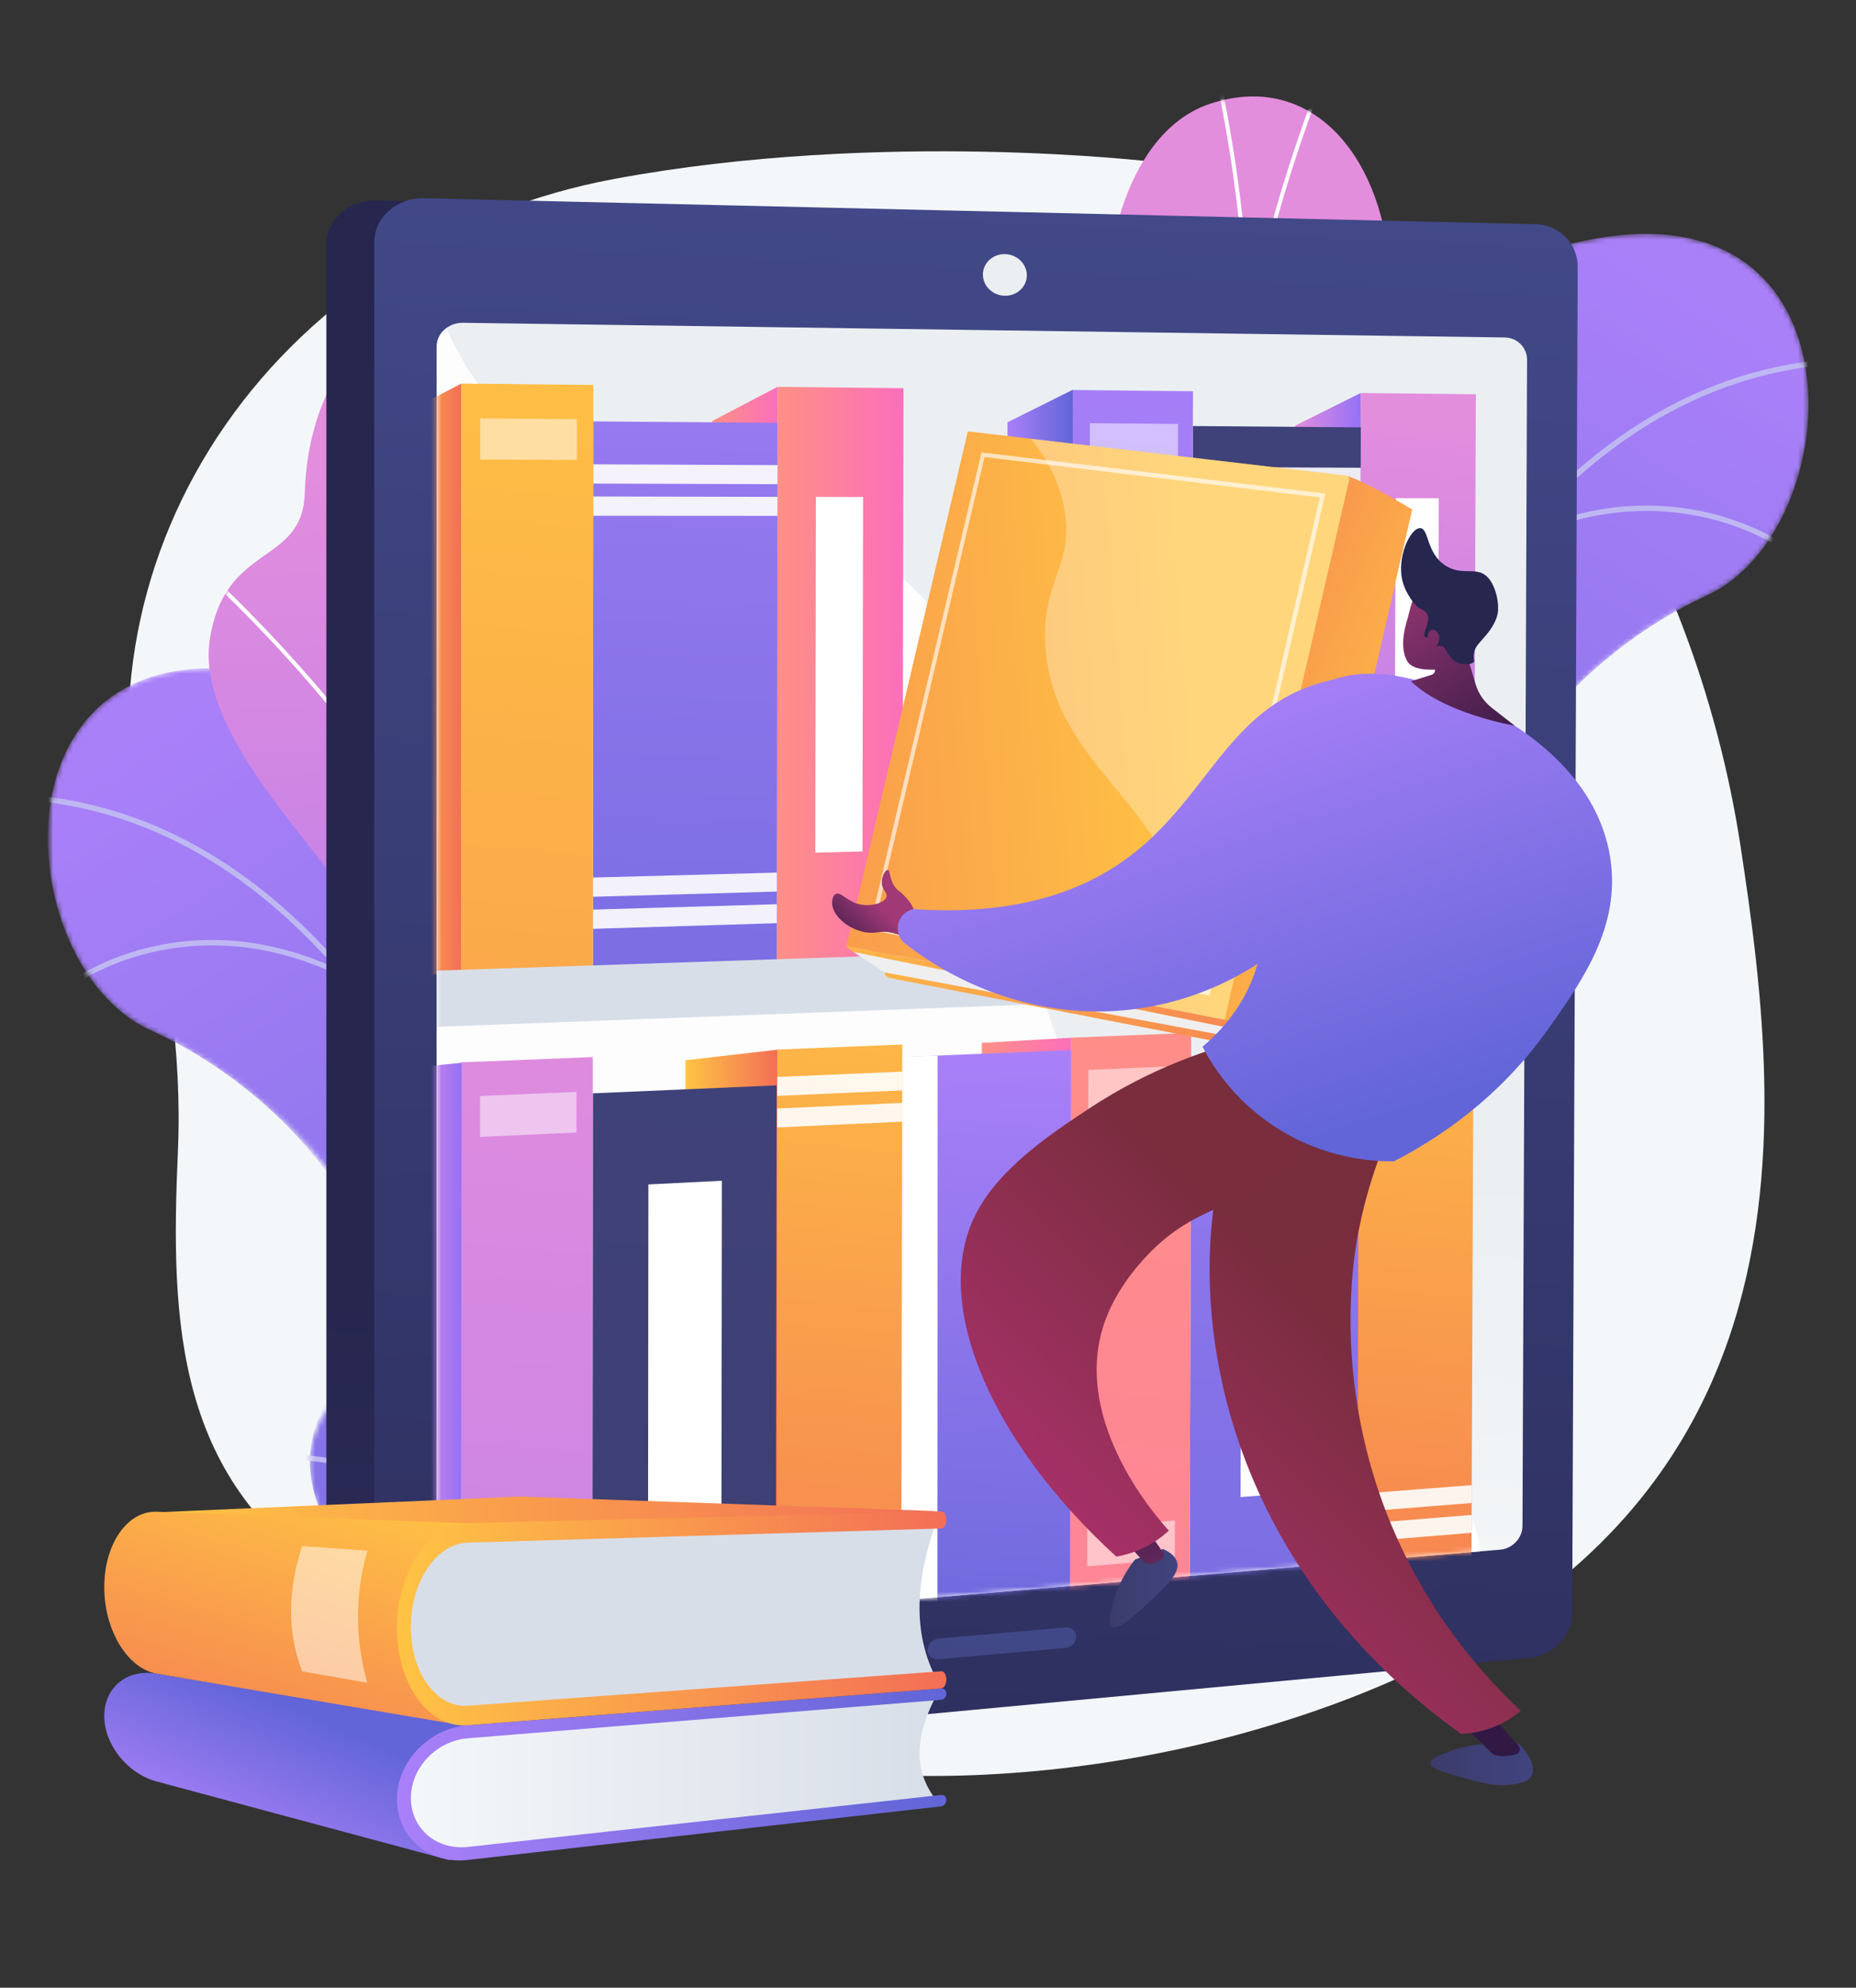 <svg width="368" height="394" viewBox="0 0 368 394" fill="none" xmlns="http://www.w3.org/2000/svg">
<rect x="0" y="0" width="368" height="394" fill="#333333" stroke="none"/>
<path d="M345.078 167.542C336.285 110.089 300.233 39.503 229.008 32.117C229.008 32.117 174.932 25.551 121.623 35.502C89.985 41.408 62.242 58.99 44.688 84.258C27.134 109.527 21.271 140.339 28.386 169.714C33.008 188.793 36.132 208.541 35.275 228.145C33.783 262.267 34.641 294.117 67.814 314.465C97.433 332.633 134.709 348.659 170.272 351.465C194.44 353.373 221.543 350.286 244.837 344.004C363.544 311.995 353.872 224.994 345.078 167.541V167.542Z" fill="#F4F7FA"/>
<mask id="mask0_1680_5960" style="mask-type:luminance" maskUnits="userSpaceOnUse" x="9" y="47" width="187" height="282">
<path d="M195.015 47.249H9.481V328.931H195.015V47.249Z" fill="white"/>
</mask>
<g mask="url(#mask0_1680_5960)">
<mask id="mask1_1680_5960" style="mask-type:luminance" maskUnits="userSpaceOnUse" x="9" y="132" width="150" height="258">
<path d="M111.832 382.156C123.225 340.57 93.786 327.517 81.937 319.688C64.069 307.881 51.656 287.632 71.477 272.617C91.297 257.602 60.483 218.012 29.846 204.199C-0.133 190.681 -3.194 114.68 63.285 136.312C102.987 149.23 107.419 200.65 114.339 226.398C121.26 252.145 150.866 247.141 147.251 281.56C144.164 310.961 139.571 346.864 155.678 362.597C171.785 378.33 106.247 402.538 111.832 382.156Z" fill="white"/>
</mask>
<g mask="url(#mask1_1680_5960)">
<path d="M29.846 204.199C60.483 218.012 85.989 252.63 68.783 272.22C53.575 289.532 64.069 307.882 81.937 319.689C90.83 325.565 109.633 334.386 113.643 356.003C114.953 355.546 107.613 392.966 109.048 393.072C115.448 393.544 126.583 386.086 128.361 394.002L161.785 372.394C159.309 364.113 154.541 356.942 148.035 350.587C131.928 334.854 144.164 310.963 147.251 281.563C150.865 247.144 121.26 252.148 114.339 226.401C107.419 200.653 102.986 149.232 63.285 136.314C-3.196 114.68 -0.135 190.681 29.846 204.199Z" fill="url(#paint0_linear_1680_5960)"/>
<g style="mix-blend-mode:soft-light">
<path d="M66.624 191.936C36.336 178.059 14.345 194.24 14.12 194.409L14.57 195.351C14.796 195.18 37.393 178.574 68.269 193.833C91.076 220.631 106.359 258.5 116.332 292.631C120.231 305.974 123.511 319.341 126.264 332.187C106.021 287.981 54.951 287.975 54.468 288.094L54.654 289.156C55.169 289.096 108.322 288.834 127.146 336.372C129.631 348.349 131.659 359.81 133.303 370.294L134.135 370.355C132.477 359.762 130.427 348.167 127.911 336.047H127.912C127.912 336.047 127.91 336.042 127.91 336.039C126.5 329.25 124.944 322.296 123.226 315.258C121.88 282.527 143.25 254.451 143.465 254.171L142.866 253.379C142.656 253.651 122.55 280.061 122.348 311.721C120.737 305.295 118.991 298.814 117.1 292.338C107.675 260.083 96.227 233.219 82.988 212.229L83.073 212.223C79.353 176.31 59.423 128.988 59.222 128.514L58.513 128.978C58.71 129.444 78.026 175.312 82.1 210.828C79.668 207.043 77.178 203.451 74.628 200.063C53.567 172.065 28.457 157.673 0 157.286L0.055 158.361C27.224 158.731 49.094 172.063 66.624 191.937V191.936ZM154.618 355.96C152.668 358.94 149.006 364.541 145.549 371.195L146.537 371.268C149.883 364.915 153.376 359.571 155.258 356.695C156.15 355.33 156.517 354.765 156.619 354.511L155.887 353.954C155.812 354.133 155.259 354.979 154.617 355.959L154.618 355.96Z" fill="#BEB8F2"/>
</g>
</g>
<path d="M78.951 249.723C80.579 247.385 78.609 255.952 81.414 255.17C87.178 253.564 85.768 259.638 100.667 251.594L145.129 239.203C138.131 226.735 123.969 216.013 118.447 209.891C106.795 196.973 102.995 190.906 109.791 155.601C124.398 108.312 116.394 69.69 95.794 63.088C74.923 56.398 61.065 75.047 60.427 97.698C60.02 112.19 44.573 107.485 41.606 126.731C39.002 143.624 59.033 163.794 67.577 175.881C89.892 207.451 78.68 228.627 78.951 249.724V249.723Z" fill="url(#paint1_linear_1680_5960)"/>
<mask id="mask2_1680_5960" style="mask-type:luminance" maskUnits="userSpaceOnUse" x="41" y="61" width="109" height="223">
<path d="M89.778 278.368C62.341 245.23 99.7 221.323 67.576 175.878C59.031 163.791 39.001 143.621 41.605 126.728C44.572 107.484 60.019 112.188 60.426 97.695C61.064 75.044 74.922 56.395 95.793 63.085C116.392 69.688 124.397 108.311 109.79 155.598C102.995 190.904 106.794 196.97 118.446 209.89C126.608 218.939 153.67 238.032 148.524 257.973C143.378 277.914 99.89 290.582 89.777 278.368H89.778Z" fill="white"/>
</mask>
<g mask="url(#mask2_1680_5960)">
<g style="mix-blend-mode:soft-light">
<path d="M94.192 191.616C97.084 207.733 100.929 224.014 105.712 240.296C106.603 243.33 107.539 246.369 108.496 249.412L109.25 249.201C108.29 246.155 107.355 243.113 106.462 240.076C98.49 212.93 93.103 185.79 90.452 159.412C89.857 153.49 89.404 147.598 89.081 141.747C91.582 123.786 120.357 102.106 120.649 101.889L120.179 101.206C119.045 102.053 93.773 121.097 88.921 138.651C88.262 124.619 88.39 110.839 89.315 97.491C90.283 83.521 92.103 70.164 94.725 57.791C95.178 55.651 95.759 53.48 96.321 51.381C97.078 48.552 97.861 45.627 98.353 42.701L97.579 42.529C97.093 45.416 96.314 48.321 95.563 51.132C94.998 53.241 94.414 55.422 93.956 57.585C91.326 69.997 89.501 83.393 88.53 97.403C88.36 99.875 88.218 102.364 88.101 104.865C88.096 104.955 87.97 104.965 87.954 104.876C84.619 86.581 78.053 68.83 75.784 62.694C75.356 61.536 75.017 60.623 74.985 60.464L74.214 60.602C74.254 60.81 74.461 61.374 75.052 62.972C77.495 69.577 84.929 89.674 87.91 109.353H87.922C87.566 119.926 87.691 130.729 88.291 141.677C88.291 141.684 88.289 141.693 88.287 141.701H88.292C88.616 147.589 89.072 153.515 89.669 159.473C90.484 167.572 91.558 175.743 92.882 183.964C81.64 150.602 43.109 115.172 42.691 114.792L42.188 115.412C42.636 115.819 86.973 156.586 94.171 191.622L94.191 191.619L94.192 191.616ZM137.424 224.777C137.323 224.955 132.835 232.955 128.558 243.82L129.514 243.554C133.696 233.064 138.004 225.395 138.103 225.22L137.424 224.776V224.777Z" fill="#FCFDFE"/>
</g>
</g>
</g>
<mask id="mask3_1680_5960" style="mask-type:luminance" maskUnits="userSpaceOnUse" x="211" y="46" width="148" height="259">
<path d="M257.56 296.472C245.909 254.957 275.268 241.723 287.069 233.822C304.863 221.906 317.152 201.579 297.238 186.687C277.325 171.795 307.894 132.016 338.445 118.013C368.341 104.312 370.933 28.293 304.588 50.334C264.967 63.496 260.852 114.943 254.09 140.732C247.33 166.522 217.694 161.7 221.52 196.096C224.789 225.476 229.604 261.351 213.594 277.183C197.584 293.014 263.27 316.819 257.56 296.472Z" fill="white"/>
</mask>
<g mask="url(#mask3_1680_5960)">
<path d="M338.444 118.013C307.895 132.015 282.602 166.789 299.929 186.272C315.243 203.491 304.862 221.905 287.068 233.821C278.211 239.752 259.464 248.687 255.587 270.329C254.275 269.88 261.845 307.254 260.41 307.368C254.014 307.879 242.833 300.489 241.104 308.417L207.547 287.015C209.972 278.719 214.696 271.519 221.162 265.124C237.172 249.293 224.788 225.476 221.519 196.096C217.693 161.7 247.328 166.522 254.09 140.732C260.85 114.943 264.965 63.496 304.587 50.334C370.932 28.293 368.34 104.312 338.444 118.013Z" fill="url(#paint2_linear_1680_5960)"/>
<g style="mix-blend-mode:soft-light">
<path d="M367.951 71.992L368 70.918C339.546 71.48 314.526 86.026 293.636 114.152C291.108 117.557 288.64 121.164 286.23 124.962C290.084 89.423 309.118 43.436 309.311 42.969L308.599 42.508C308.401 42.983 288.765 90.427 285.266 126.362L285.35 126.368C272.241 147.44 260.961 174.373 251.734 206.687C249.882 213.174 248.178 219.665 246.606 226.101C246.208 194.443 225.941 168.158 225.729 167.887L225.136 168.683C225.353 168.961 246.896 196.904 245.752 229.644C244.078 236.691 242.565 243.655 241.197 250.453C241.197 250.455 241.195 250.457 241.195 250.46H241.196C238.754 262.597 236.777 274.204 235.183 284.807L236.016 284.741C237.595 274.248 239.552 262.774 241.962 250.782C260.493 203.128 313.646 203.063 314.162 203.118L314.342 202.056C313.858 201.941 262.79 202.261 242.82 246.59C245.493 233.729 248.69 220.341 252.508 206.975C262.27 172.783 277.319 134.82 299.96 107.882C330.739 92.434 353.44 108.9 353.666 109.07L354.11 108.126C353.885 107.958 331.794 91.913 301.592 105.976C318.999 85.995 340.786 72.528 367.952 71.991L367.951 71.992ZM213.329 268.543L212.601 269.105C212.704 269.359 213.074 269.921 213.975 271.281C215.874 274.145 219.402 279.468 222.787 285.8L223.773 285.721C220.274 279.087 216.578 273.51 214.61 270.541C213.963 269.565 213.404 268.722 213.328 268.543H213.329Z" fill="#BEB8F2"/>
</g>
</g>
<path d="M257.99 207.075C256.347 204.748 258.37 213.301 255.561 212.537C249.788 210.967 251.235 217.031 236.287 209.08L191.749 196.964C198.67 184.453 212.765 173.643 218.249 167.488C229.821 154.497 233.583 148.408 226.57 113.145C211.67 65.947 219.436 27.277 239.994 20.547C260.823 13.729 274.796 32.292 275.573 54.939C276.071 69.428 291.488 64.629 294.574 83.856C297.283 100.732 277.376 121.025 268.908 133.164C246.787 164.871 258.13 185.977 257.99 207.076V207.075Z" fill="url(#paint3_linear_1680_5960)"/>
<mask id="mask4_1680_5960" style="mask-type:luminance" maskUnits="userSpaceOnUse" x="187" y="19" width="108" height="222">
<path d="M247.338 235.787C274.57 202.48 237.065 178.805 268.907 133.162C277.376 121.023 297.283 100.729 294.574 83.853C291.488 64.627 276.07 69.427 275.573 54.937C274.796 32.289 260.822 13.727 239.993 20.545C219.436 27.274 211.67 65.946 226.568 113.142C233.581 148.405 229.819 154.495 218.248 167.486C210.142 176.585 183.198 195.844 188.468 215.753C193.737 235.661 237.303 248.061 247.34 235.785L247.338 235.787Z" fill="white"/>
</mask>
<g mask="url(#mask4_1680_5960)">
<g style="mix-blend-mode:soft-light">
<path d="M242.41 149.067C249.392 113.988 293.476 72.949 293.921 72.539L293.415 71.922C293 72.305 254.689 107.972 243.652 141.402C244.926 133.173 245.949 124.996 246.713 116.892C247.275 110.931 247.695 105.001 247.981 99.112H247.986C247.986 99.104 247.983 99.095 247.982 99.088C248.515 88.136 248.573 77.333 248.152 66.761H248.164C251.023 47.067 258.332 26.924 260.734 20.305C261.315 18.702 261.518 18.138 261.556 17.93L260.784 17.797C260.753 17.955 260.42 18.872 259.999 20.031C257.766 26.182 251.31 43.973 248.089 62.288C248.074 62.377 247.947 62.368 247.942 62.278C247.81 59.779 247.654 57.291 247.466 54.819C246.409 40.816 244.501 27.431 241.794 15.034C241.323 12.874 240.725 10.697 240.147 8.591C239.378 5.785 238.581 2.884 238.077 0.001L237.304 0.178C237.814 3.1 238.616 6.021 239.391 8.846C239.966 10.941 240.56 13.108 241.027 15.247C243.726 27.604 245.627 40.948 246.682 54.913C247.689 68.255 247.902 82.033 247.33 96.07C242.371 78.546 216.981 59.657 215.841 58.817L215.377 59.503C215.669 59.718 244.578 81.221 247.19 99.166C246.903 105.019 246.486 110.914 245.928 116.839C243.441 143.233 238.222 170.404 230.417 197.599C229.544 200.642 228.626 203.69 227.686 206.742L228.441 206.947C229.38 203.899 230.297 200.854 231.169 197.815C235.85 181.504 239.595 165.201 242.388 149.066L242.407 149.069L242.41 149.067ZM198.688 182.938C198.787 183.11 203.142 190.753 207.389 201.217L208.348 201.477C204.004 190.637 199.466 182.666 199.363 182.488L198.688 182.936V182.938Z" fill="#FCFDFE"/>
</g>
</g>
<path d="M303.327 53.268C303.345 48.738 299.654 44.979 295.066 44.872L74.647 39.727C69.168 39.599 64.71 43.529 64.71 48.506V341.538C64.71 346.463 69.144 350.041 74.594 349.532L293.944 329.025C298.512 328.598 302.217 324.616 302.236 320.129L303.327 53.268Z" fill="url(#paint4_linear_1680_5960)"/>
<path d="M312.819 52.837C312.837 48.307 309.146 44.547 304.559 44.441L84.139 39.296C78.661 39.168 74.202 43.098 74.202 48.075V341.107C74.202 346.032 78.637 349.61 84.086 349.101L303.436 328.594C308.004 328.167 311.709 324.184 311.728 319.698L312.819 52.837Z" fill="url(#paint5_linear_1680_5960)"/>
<path d="M302.777 71.302L301.872 302.481C301.862 304.866 299.891 306.962 297.46 307.167L91.731 324.545C88.866 324.787 86.545 322.883 86.545 320.289L86.598 68.648C86.598 67.218 87.295 65.944 88.401 65.094C89.316 64.383 90.504 63.966 91.809 63.984L298.383 66.891C300.823 66.926 302.786 68.899 302.777 71.303V71.302Z" fill="url(#paint6_linear_1680_5960)"/>
<g style="mix-blend-mode:soft-light" opacity="0.9">
<path d="M293.72 307.483L91.887 324.532C89.024 324.774 86.545 322.883 86.546 320.287L86.599 68.646C86.599 67.216 87.375 65.944 88.48 65.094C89.143 66.587 89.897 68.059 90.668 69.5C113.378 111.938 158.737 83.606 188.617 125.42C211.984 158.118 193.835 189.438 220.202 225.704C241.029 254.343 259.689 244.242 278.644 271.804C285.94 282.412 290.678 294.825 293.72 307.483Z" fill="white"/>
</g>
<path d="M213.383 324.425C213.381 325.546 212.42 326.541 211.235 326.647L186.107 328.891C184.899 328.999 183.919 328.167 183.922 327.031C183.924 325.897 184.907 324.89 186.116 324.784L211.245 322.581C212.428 322.477 213.386 323.302 213.383 324.423V324.425Z" fill="url(#paint7_linear_1680_5960)"/>
<path style="mix-blend-mode:soft-light" d="M203.592 54.578C203.587 56.852 201.64 58.662 199.239 58.622C196.834 58.582 194.884 56.7 194.889 54.418C194.893 52.136 196.852 50.325 199.257 50.373C201.659 50.421 203.598 52.304 203.593 54.578H203.592Z" fill="url(#paint8_linear_1680_5960)"/>
<mask id="mask5_1680_5960" style="mask-type:luminance" maskUnits="userSpaceOnUse" x="86" y="63" width="217" height="262">
<path d="M302.777 71.302L301.872 302.481C301.862 304.866 299.891 306.962 297.46 307.167L91.731 324.545C88.866 324.787 86.545 322.883 86.545 320.289L86.598 68.648C86.598 67.218 87.295 65.944 88.401 65.094C89.316 64.383 90.504 63.966 91.809 63.984L298.383 66.891C300.823 66.926 302.786 68.899 302.777 71.303V71.302Z" fill="white"/>
</mask>
<g mask="url(#mask5_1680_5960)">
<g style="mix-blend-mode:soft-light" opacity="0.5">
<path d="M212.342 220.778L178.871 222.332L178.878 218.613L212.351 217.109L212.342 220.778Z" fill="white"/>
<path d="M212.128 310.347L178.706 313.084L178.713 309.377L212.136 306.688L212.128 310.347Z" fill="white"/>
</g>
<path d="M178.93 190.087L154.012 190.928L154.17 76.689L179.136 76.951L178.93 190.087Z" fill="url(#paint9_linear_1680_5960)"/>
<g style="mix-blend-mode:soft-light">
<path d="M171.01 168.773L161.66 169.01L161.767 98.499L171.128 98.519L171.01 168.773Z" fill="white"/>
</g>
<path d="M154.161 76.689L141.22 83.448V191.361L154.012 190.928L154.161 76.689Z" fill="url(#paint10_linear_1680_5960)"/>
<path d="M154.012 190.928L117.558 192.16L117.641 83.534L154.161 83.816L154.012 190.928Z" fill="url(#paint11_linear_1680_5960)"/>
<g style="mix-blend-mode:soft-light" opacity="0.9">
<path d="M154.144 95.97L117.631 95.859L117.634 92.034L154.149 92.199L154.144 95.97Z" fill="white"/>
<path d="M154.134 102.254L117.626 102.232L117.63 98.408L154.14 98.484L154.134 102.254Z" fill="white"/>
</g>
<g style="mix-blend-mode:soft-light" opacity="0.9">
<path d="M154.031 176.725L117.568 177.756L117.571 173.942L154.036 172.965L154.031 176.725Z" fill="white"/>
<path d="M154.022 182.992L117.563 184.111L117.566 180.298L154.027 179.232L154.022 182.992Z" fill="white"/>
</g>
<path d="M117.558 192.16L91.421 193.043L91.458 76.031L117.647 76.306L117.558 192.16Z" fill="url(#paint12_linear_1680_5960)"/>
<g style="mix-blend-mode:soft-light" opacity="0.5">
<path d="M114.391 91.168L95.226 91.076L95.229 82.931L114.397 83.082L114.391 91.168Z" fill="white"/>
</g>
<path d="M91.458 76.031L78.518 82.79V193.258L91.421 193.043L91.458 76.031Z" fill="url(#paint13_linear_1680_5960)"/>
<path d="M292.222 186.26L269.472 187.029L269.84 77.903L292.628 78.142L292.222 186.26Z" fill="url(#paint14_linear_1680_5960)"/>
<g style="mix-blend-mode:soft-light">
<path d="M285.03 165.883L276.494 166.099L276.73 98.735L285.274 98.753L285.03 165.883Z" fill="white"/>
</g>
<path d="M269.79 77.903L256.849 84.343V187.73L269.753 187.029L269.79 77.903Z" fill="url(#paint15_linear_1680_5960)"/>
<path d="M269.471 187.029L236.228 188.151L236.519 84.452L269.817 84.71L269.471 187.029Z" fill="url(#paint16_linear_1680_5960)"/>
<g style="mix-blend-mode:soft-light" opacity="0.9">
<path d="M269.778 96.319L236.486 96.218L236.496 92.567L269.79 92.717L269.778 96.319Z" fill="white"/>
<path d="M269.757 102.322L236.468 102.302L236.479 98.651L269.769 98.72L269.757 102.322Z" fill="white"/>
</g>
<g style="mix-blend-mode:soft-light" opacity="0.9">
<path d="M269.517 173.46L236.266 174.4L236.276 170.759L269.529 169.868L269.517 173.46Z" fill="white"/>
<path d="M269.497 179.448L236.249 180.468L236.26 176.827L269.51 175.855L269.497 179.448Z" fill="white"/>
</g>
<path d="M236.228 188.152L212.42 188.956L212.687 77.303L236.539 77.554L236.228 188.152Z" fill="url(#paint17_linear_1680_5960)"/>
<g style="mix-blend-mode:soft-light" opacity="0.5">
<path d="M233.542 91.743L216.087 91.659L216.106 83.886L233.564 84.024L233.542 91.743Z" fill="white"/>
</g>
<path d="M212.702 77.261L199.761 83.7V188.951L212.665 188.746L212.702 77.261Z" fill="url(#paint18_linear_1680_5960)"/>
<path d="M302.301 195.415L86.571 203.539L86.574 192.392L302.342 185.175L302.301 195.415Z" fill="#D8DEE8"/>
<path d="M291.754 310.123L269.049 312.041L269.416 203.382L292.16 202.464L291.754 310.123Z" fill="url(#paint19_linear_1680_5960)"/>
<g style="mix-blend-mode:soft-light" opacity="0.9">
<path d="M292.127 211.155L269.387 212.154L269.399 208.567L292.14 207.6L292.127 211.155Z" fill="white"/>
<path d="M292.104 217.079L269.366 218.133L269.378 214.546L292.117 213.524L292.104 217.079Z" fill="white"/>
</g>
<g style="mix-blend-mode:soft-light" opacity="0.9">
<path d="M291.8 297.919L269.091 299.723L269.103 296.145L291.813 294.375L291.8 297.919Z" fill="white"/>
<path d="M291.778 303.825L269.07 305.684L269.082 302.108L291.791 300.282L291.778 303.825Z" fill="white"/>
</g>
<path d="M269.393 203.413L251.682 204.428L252.443 319.966L269.249 319.807L269.393 203.413Z" fill="url(#paint20_linear_1680_5960)"/>
<path d="M269.05 312.041L235.873 314.844L236.163 211.595L269.394 210.161L269.05 312.041Z" fill="url(#paint21_linear_1680_5960)"/>
<g style="mix-blend-mode:soft-light">
<path d="M259.245 295.718L245.972 296.747L246.174 228.862L259.462 228.193L259.245 295.718Z" fill="white"/>
</g>
<path d="M235.874 314.844L212.113 316.85L212.379 205.688L236.183 204.726L235.874 314.844Z" fill="url(#paint22_linear_1680_5960)"/>
<g style="mix-blend-mode:soft-light" opacity="0.5">
<path d="M233.193 219.003L215.772 219.806L215.792 212.067L233.214 211.319L233.193 219.003Z" fill="white"/>
</g>
<g style="mix-blend-mode:soft-light" opacity="0.5">
<path d="M232.945 309.046L215.55 310.472L215.569 302.758L232.966 301.385L232.945 309.046Z" fill="white"/>
</g>
<path d="M212.373 205.701L194.661 206.718L195.422 322.254L212.228 322.096L212.373 205.701Z" fill="url(#paint23_linear_1680_5960)"/>
<path d="M212.113 316.85L178.694 319.674L178.895 209.52L212.372 208.136L212.113 316.85Z" fill="url(#paint24_linear_1680_5960)"/>
<g style="mix-blend-mode:soft-light">
<path d="M185.862 319.064L178.543 319.674L178.577 209.49L185.905 209.23L185.862 319.064Z" fill="white"/>
</g>
<path d="M178.695 319.674L153.829 321.774L153.988 208.047L178.9 207.041L178.695 319.674Z" fill="url(#paint25_linear_1680_5960)"/>
<g style="mix-blend-mode:soft-light" opacity="0.9">
<path d="M178.885 216.133L153.976 217.228L153.98 213.473L178.891 212.414L178.885 216.133Z" fill="white"/>
<path d="M178.872 222.332L153.967 223.487L153.972 219.731L178.879 218.612L178.872 222.332Z" fill="white"/>
</g>
<g style="mix-blend-mode:soft-light" opacity="0.9">
<path d="M178.718 306.905L153.848 308.881L153.852 305.138L178.725 303.198L178.718 306.905Z" fill="white"/>
<path d="M178.707 313.084L153.839 315.121L153.844 311.378L178.714 309.377L178.707 313.084Z" fill="white"/>
</g>
<path d="M154.109 208.07L135.903 210.161V324.623L153.975 324.464L154.109 208.07Z" fill="url(#paint26_linear_1680_5960)"/>
<path d="M153.829 321.774L117.455 324.846L117.538 216.714L153.978 215.142L153.829 321.774Z" fill="url(#paint27_linear_1680_5960)"/>
<g style="mix-blend-mode:soft-light">
<path d="M143.044 304.729L128.491 305.857L128.56 234.774L143.13 234.042L143.044 304.729Z" fill="white"/>
</g>
<path d="M117.456 324.846L91.379 327.049L91.415 210.575L117.545 209.52L117.456 324.846Z" fill="url(#paint28_linear_1680_5960)"/>
<g style="mix-blend-mode:soft-light" opacity="0.5">
<path d="M114.296 224.48L95.175 225.361L95.177 217.252L114.302 216.431L114.296 224.48Z" fill="white"/>
</g>
<g style="mix-blend-mode:soft-light" opacity="0.5">
<path d="M114.229 318.786L95.138 320.353L95.141 312.271L114.235 310.763L114.229 318.786Z" fill="white"/>
</g>
<path d="M91.523 210.655L81.538 211.67V327.208L91.379 327.049L91.523 210.655Z" fill="url(#paint29_linear_1680_5960)"/>
</g>
<path d="M242.266 202.026L255.727 206.628L280.003 101.002C280.003 101.002 271.794 95.989 267.125 94.315L242.266 202.026Z" fill="url(#paint30_linear_1680_5960)"/>
<path d="M167.869 187.419L242.818 202.119L267.513 95.104C267.605 94.708 267.339 94.326 266.939 94.279L191.898 85.506L167.869 187.419Z" fill="url(#paint31_linear_1680_5960)"/>
<path opacity="0.64" d="M194.608 89.67L262.787 97.835L239.795 197.358L172.313 184.324L194.608 89.67ZM261.702 98.604L195.211 90.599L173.303 183.635L239.125 196.303L261.702 98.604Z" fill="white"/>
<g style="mix-blend-mode:soft-light" opacity="0.3">
<path d="M211.138 101.588C212.729 112.201 206.788 114.868 207.222 127.132C208.106 152.087 233.531 159.958 233.76 182.265C233.804 186.504 232.935 192.35 228.807 199.373L242.817 202.121L267.512 95.106C267.603 94.709 267.337 94.328 266.938 94.281L204.365 86.965C207.803 91.147 210.3 95.998 211.138 101.588Z" fill="white"/>
</g>
<path d="M167.809 187.648C167.719 187.58 167.793 187.424 167.905 187.447L242.266 202.026C245.263 202.626 255.571 206.59 255.571 206.59C256.698 207.259 253.399 208.851 252.131 208.57L176.381 193.852C176.266 193.827 176.161 193.776 176.067 193.707L175.58 193.338C175.403 193.205 175.334 192.967 175.408 192.748L175.758 191.717L170.622 188.993L169.181 188.677C169.167 188.674 169.153 188.668 169.143 188.659L167.808 187.648H167.809Z" fill="url(#paint32_linear_1680_5960)"/>
<path d="M169.183 188.677L242.49 203.508L252.05 206.982L175.409 192.749L169.183 188.677Z" fill="#EFEFEF"/>
<path d="M301.175 345.631C303.537 348.01 304.495 350.565 303.637 352.063C303.044 353.097 301.733 353.366 300.296 353.643C298.027 354.077 295.663 353.959 290.8 352.59C286.261 351.31 283.593 350.558 283.591 349.469C283.588 348.45 285.923 347.659 287.971 346.965C290.867 345.983 293.409 345.705 295.153 345.632H301.176L301.175 345.631Z" fill="url(#paint33_linear_1680_5960)"/>
<path d="M230.588 307.039C231.651 307.497 233.016 308.306 233.379 309.644C233.953 311.755 231.694 313.932 228.08 317.33C225.369 319.88 221.707 323.324 220.432 322.454C219.651 321.923 220.113 320.01 220.542 318.229C221.06 316.086 222.202 312.769 225.032 309.134L230.588 307.039Z" fill="url(#paint34_linear_1680_5960)"/>
<path d="M295.992 340.388L301.076 346.015C301.598 346.593 301.337 347.522 300.585 347.731C299.472 348.041 297.92 348.293 296.495 347.891C296.182 347.802 295.905 347.613 295.672 347.386L290.598 342.44L295.991 340.387L295.992 340.388Z" fill="url(#paint35_linear_1680_5960)"/>
<path d="M227.77 303.641L230.511 307.584C230.899 308.142 230.713 308.909 230.116 309.237C229.722 309.454 229.252 309.684 228.761 309.861C227.965 310.149 227.072 309.934 226.509 309.302L223.536 305.96L227.77 303.64V303.641Z" fill="url(#paint36_linear_1680_5960)"/>
<path d="M277.001 221.051C274.395 226.487 271.254 234.329 269.348 244.141C268.547 248.268 264.797 269.048 272.856 294.089C280.357 317.394 294.173 332.229 301.524 339.107C300.483 339.986 299.041 341.019 297.176 341.885C294.19 343.272 291.459 343.611 289.712 343.682C267.262 327.685 256.376 309.561 251.434 299.697C234.762 266.421 238.944 233.752 246.232 219.936C248.626 215.399 251.328 212.942 254.391 211.848C264.217 208.34 275.612 219.64 277 221.05L277.001 221.051Z" fill="url(#paint37_linear_1680_5960)"/>
<path style="mix-blend-mode:multiply" opacity="0.3" d="M246.232 219.936C248.625 215.399 251.328 212.942 254.39 211.848C264.217 208.34 275.611 219.64 276.999 221.05C274.43 226.411 271.346 234.117 269.433 243.737C262.568 245.348 252.976 249.169 248.302 258.203C240.74 272.818 251.612 290.332 253.867 293.967C258.832 301.966 261.839 301.216 269.172 312.716C274.71 321.403 275.134 325.185 279.954 329.383C285.623 334.319 292.701 335.766 298.417 336.08C299.538 337.217 300.583 338.228 301.521 339.105C300.481 339.984 299.038 341.016 297.173 341.883C294.187 343.27 291.456 343.608 289.709 343.679C267.259 327.682 256.373 309.559 251.431 299.695C234.759 266.419 238.941 233.75 246.229 219.933L246.232 219.936Z" fill="url(#paint38_linear_1680_5960)"/>
<path d="M264.305 219.835C263.097 222.284 260.998 225.939 257.522 229.557C248.711 238.73 240.472 237.862 231.137 245.416C229.986 246.348 221.718 253.191 218.665 263.177C212.787 282.397 229.868 301.352 231.76 303.393C230.661 304.408 229.002 305.722 226.738 306.814C224.656 307.819 222.755 308.303 221.346 308.55C196.856 286.213 184.89 259.145 193.039 241.556C197.485 231.962 208.009 224.987 215.781 219.835C228.489 211.411 240.619 207.585 248.515 205.717C253.778 210.423 259.042 215.128 264.305 219.835Z" fill="url(#paint39_linear_1680_5960)"/>
<path d="M249.694 168.851C249.325 179.66 251.837 185.266 248.32 194.086C245.793 200.426 241.607 204.781 238.431 207.49C240.238 210.953 244.45 217.866 252.671 223.266C262.603 229.79 272.483 230.227 276.362 230.194C284.579 225.973 297.043 218.019 307.046 203.855C313.827 194.253 321.274 183.711 319.303 170.271C316.801 153.198 300.952 144.077 296.458 141.491C293.501 139.789 273.076 128.035 260.591 136.674C250.553 143.621 249.969 160.766 249.692 168.851H249.694Z" fill="url(#paint40_linear_1680_5960)"/>
<path d="M181.431 181.12C181.104 179.374 179.852 178.106 179.138 177.386C178.308 176.55 178.138 176.682 177.597 175.998C176.234 174.276 176.564 172.498 176.04 172.438C175.584 172.386 174.784 173.666 174.838 174.991C174.899 176.471 175.982 176.913 175.779 177.733C175.491 178.887 172.923 179.725 170.648 179.295C168.01 178.796 166.723 176.674 165.691 177.212C164.942 177.602 164.99 178.999 164.996 179.122C165.111 181.742 168.619 184.492 172.039 184.851C174.009 185.058 174.747 184.346 177.083 184.938C178.634 185.33 179.175 185.863 179.953 185.545C181.227 185.023 181.744 182.787 181.431 181.118V181.12Z" fill="url(#paint41_linear_1680_5960)"/>
<path d="M181.054 180.194C202.142 181.651 214.738 176.177 222.331 170.935C239.556 159.044 242.936 140.139 262.913 135.054C266.556 134.128 272.901 132.513 276.364 135.748C283.557 142.474 275.074 167.124 260.131 182.277C256.832 185.623 244.942 197.327 225.32 199.969C200.171 203.356 182.129 189.189 179.018 186.66C178.032 185.551 177.731 183.999 178.243 182.637C178.964 180.723 180.898 180.231 181.055 180.194H181.054Z" fill="url(#paint42_linear_1680_5960)"/>
<path style="mix-blend-mode:multiply" opacity="0.3" d="M285.406 213.296C291.344 207.681 288.534 204.201 295.841 192.925C303.286 181.438 308.643 181.225 312.074 173.481C313.848 169.475 314.942 163.722 312.987 155.457C315.995 159.503 318.445 164.407 319.303 170.272C321.274 183.711 313.827 194.253 307.046 203.856C297.042 218.02 284.578 225.974 276.362 230.195C272.484 230.228 262.605 229.791 252.671 223.267C248.986 220.847 246.111 218.124 243.894 215.542C246.927 217.21 250.475 218.666 254.563 219.546C256.544 219.973 274.523 223.586 285.405 213.296H285.406Z" fill="url(#paint43_linear_1680_5960)"/>
<path d="M290.853 129.799L292.57 135.593C293.12 137.447 294.235 139.084 295.76 140.275L300.318 143.838C300.318 143.838 286.415 141.508 279.765 135.04L283.825 133.761C284.252 133.627 284.542 133.232 284.542 132.785V128.525L290.852 129.799H290.853Z" fill="url(#paint44_linear_1680_5960)"/>
<path d="M285.855 132.727C285.194 132.58 280.394 133.364 279.03 131.061C277.178 127.935 279.02 122.94 279.207 122.168C279.986 118.938 280.276 118.448 280.876 117.765L281.725 116.868C281.725 116.868 281.778 116.828 281.833 116.79C282.424 116.384 284.63 115.725 285.106 115.702C286.628 115.625 289.722 121.07 291.494 129.46C291.638 129.759 291.78 130.061 291.921 130.367C292.288 131.162 285.898 133.033 285.854 132.727H285.855Z" fill="url(#paint45_linear_1680_5960)"/>
<path d="M278.116 115.31C278.809 117.871 280.75 120.287 281.484 120.563C281.579 120.599 282.121 120.833 282.684 121.33C282.761 121.398 282.834 121.482 282.911 121.594C283.905 123.06 281.84 125.645 282.53 126.237C283.03 126.666 284.592 125.499 284.921 125.896C285.231 126.271 284.013 127.54 284.373 127.991C284.643 128.332 285.443 127.742 286.166 128.182C286.526 128.402 286.505 128.656 287.043 129.477C287.347 129.94 287.731 130.433 287.996 130.695C289.286 131.964 291.946 131.845 292.269 131.114C292.359 130.91 292.205 130.801 292.192 130.2C292.192 130.2 292.18 129.645 292.383 128.943C292.673 127.943 293.762 126.992 294.786 125.745C296.68 123.435 296.934 121.829 296.997 121.292C297.018 121.101 297.026 120.959 297.032 120.857C297.137 118.805 296.399 116.03 295.092 114.549C292.902 112.07 290.05 114.283 286.661 112.15C282.752 109.69 283.367 104.742 281.588 104.687C279.627 104.626 276.835 110.576 278.117 115.312L278.116 115.31Z" fill="#26264F"/>
<path d="M283.291 125.387C283.691 124.357 285.012 124.873 285.317 125.989C285.621 127.104 284.848 128.553 283.737 128.613C282.626 128.672 282.755 126.775 283.291 125.388V125.387Z" fill="url(#paint46_linear_1680_5960)"/>
<path d="M31.376 299.751L103.084 296.639L185.703 299.529L104.196 317.312L31.376 299.751Z" fill="url(#paint47_linear_1680_5960)"/>
<path d="M89.151 368.728L31.067 353.122C25.217 351.55 20.673 345.765 20.673 340.154V340.093C20.673 334.482 25.218 330.717 31.067 331.747L93.366 341.924L89.151 368.726V368.728Z" fill="url(#paint48_linear_1680_5960)"/>
<path d="M185.803 357.009L91.951 367.471C86.073 368.126 81.239 364.035 81.239 358.322V354.446C81.239 348.734 86.072 343.719 91.951 343.252L185.803 335.795C181.649 343.512 180.691 350.733 185.803 357.007V357.009Z" fill="url(#paint49_linear_1680_5960)"/>
<path d="M186.619 358.048L92.736 368.675C85.069 369.543 78.716 364.182 78.716 356.708V356.627C78.716 349.154 85.07 342.58 92.736 341.982L186.619 334.672C187.184 334.628 187.641 335.097 187.641 335.72C187.641 336.344 187.184 336.886 186.619 336.932L92.736 344.562C86.569 345.064 81.475 350.361 81.475 356.363V356.444C81.475 362.446 86.567 366.771 92.736 366.094L186.619 355.789C187.184 355.726 187.641 356.181 187.641 356.804C187.641 357.428 187.184 357.985 186.619 358.048Z" fill="url(#paint50_linear_1680_5960)"/>
<path d="M91.592 341.988L31.067 331.748C25.217 330.717 20.673 323.064 20.673 314.639V314.546C20.673 306.122 25.218 299.437 31.067 299.654L95.272 302.035L91.592 341.988Z" fill="url(#paint51_linear_1680_5960)"/>
<path d="M185.803 333.037L97.21 339.708C88.474 340.366 81.239 333.957 81.239 325.38V319.561C81.239 310.984 88.473 303.835 97.21 303.597L185.803 301.186C181.636 312.75 180.705 323.579 185.803 333.037Z" fill="url(#paint52_linear_1680_5960)"/>
<path d="M186.619 334.672L92.736 341.981C85.069 342.578 78.716 333.945 78.716 322.724V322.6C78.716 311.379 85.07 302.092 92.736 301.903L186.619 299.573C187.184 299.559 187.641 300.307 187.641 301.242C187.641 302.178 187.184 302.95 186.619 302.966L92.736 305.777C86.569 305.962 81.475 313.447 81.475 322.458V322.581C81.475 331.593 86.567 338.555 92.736 338.106L186.619 331.278C187.184 331.237 187.641 331.962 187.641 332.898C187.641 333.833 187.184 334.628 186.619 334.671V334.672Z" fill="url(#paint53_linear_1680_5960)"/>
<g style="mix-blend-mode:soft-light" opacity="0.5">
<path d="M72.824 333.545L59.886 331.288C56.864 323.056 57.092 315.496 59.886 306.458L72.824 307.376C70.172 316.887 70.573 325.5 72.824 333.545Z" fill="white"/>
</g>
<defs>
<linearGradient id="paint0_linear_1680_5960" x1="21.882" y1="148.976" x2="175.6" y2="397.876" gradientUnits="userSpaceOnUse">
<stop stop-color="#AA80F9"/>
<stop offset="1" stop-color="#6165D7"/>
</linearGradient>
<linearGradient id="paint1_linear_1680_5960" x1="88.84" y1="90.125" x2="100.288" y2="337.108" gradientUnits="userSpaceOnUse">
<stop stop-color="#E38DDD"/>
<stop offset="1" stop-color="#9571F6"/>
</linearGradient>
<linearGradient id="paint2_linear_1680_5960" x1="346.08" y1="62.768" x2="193.887" y2="312.597" gradientUnits="userSpaceOnUse">
<stop stop-color="#AA80F9"/>
<stop offset="1" stop-color="#6165D7"/>
</linearGradient>
<linearGradient id="paint3_linear_1680_5960" x1="247.115" y1="47.524" x2="237.173" y2="294.579" gradientUnits="userSpaceOnUse">
<stop stop-color="#E38DDD"/>
<stop offset="1" stop-color="#9571F6"/>
</linearGradient>
<linearGradient id="paint4_linear_1680_5960" x1="179.901" y1="261.682" x2="159.076" y2="714.3" gradientUnits="userSpaceOnUse">
<stop stop-color="#26264F"/>
<stop offset="1" stop-color="#444B8C"/>
</linearGradient>
<linearGradient id="paint5_linear_1680_5960" x1="200.96" y1="10.736" x2="180.135" y2="463.356" gradientUnits="userSpaceOnUse">
<stop stop-color="#444B8C"/>
<stop offset="1" stop-color="#26264F"/>
</linearGradient>
<linearGradient id="paint6_linear_1680_5960" x1="201.055" y1="37.857" x2="183.386" y2="421.919" gradientUnits="userSpaceOnUse">
<stop offset="0.49" stop-color="#EBEFF2"/>
<stop offset="1" stop-color="white"/>
</linearGradient>
<linearGradient id="paint7_linear_1680_5960" x1="199.853" y1="295.192" x2="186.746" y2="629.449" gradientUnits="userSpaceOnUse">
<stop stop-color="#444B8C"/>
<stop offset="1" stop-color="#26264F"/>
</linearGradient>
<linearGradient id="paint8_linear_1680_5960" x1="200.592" y1="20.128" x2="185.844" y2="396.239" gradientUnits="userSpaceOnUse">
<stop offset="0.49" stop-color="#EBEFF2"/>
<stop offset="1" stop-color="white"/>
</linearGradient>
<linearGradient id="paint9_linear_1680_5960" x1="154.012" y1="133.808" x2="179.136" y2="133.808" gradientUnits="userSpaceOnUse">
<stop stop-color="#FF9085"/>
<stop offset="1" stop-color="#FB6FBB"/>
</linearGradient>
<linearGradient id="paint10_linear_1680_5960" x1="141.22" y1="134.024" x2="154.161" y2="134.024" gradientUnits="userSpaceOnUse">
<stop stop-color="#FF9085"/>
<stop offset="1" stop-color="#FB6FBB"/>
</linearGradient>
<linearGradient id="paint11_linear_1680_5960" x1="140.456" y1="11.293" x2="130.308" y2="288.315" gradientUnits="userSpaceOnUse">
<stop stop-color="#AA80F9"/>
<stop offset="1" stop-color="#6165D7"/>
</linearGradient>
<linearGradient id="paint12_linear_1680_5960" x1="112.369" y1="46.308" x2="71.318" y2="506.389" gradientUnits="userSpaceOnUse">
<stop stop-color="#FFC444"/>
<stop offset="1" stop-color="#F36F56"/>
</linearGradient>
<linearGradient id="paint13_linear_1680_5960" x1="78.518" y1="134.644" x2="91.458" y2="134.644" gradientUnits="userSpaceOnUse">
<stop stop-color="#FFC444"/>
<stop offset="1" stop-color="#F36F56"/>
</linearGradient>
<linearGradient id="paint14_linear_1680_5960" x1="286.21" y1="84.582" x2="269.209" y2="241.058" gradientUnits="userSpaceOnUse">
<stop stop-color="#E38DDD"/>
<stop offset="1" stop-color="#9571F6"/>
</linearGradient>
<linearGradient id="paint15_linear_1680_5960" x1="256.849" y1="132.816" x2="269.79" y2="132.816" gradientUnits="userSpaceOnUse">
<stop stop-color="#E38DDD"/>
<stop offset="1" stop-color="#9571F6"/>
</linearGradient>
<linearGradient id="paint16_linear_1680_5960" x1="257.415" y1="15.527" x2="247.73" y2="279.888" gradientUnits="userSpaceOnUse">
<stop stop-color="#40447E"/>
<stop offset="1" stop-color="#3C3B6B"/>
</linearGradient>
<linearGradient id="paint17_linear_1680_5960" x1="231.956" y1="48.987" x2="192.809" y2="487.732" gradientUnits="userSpaceOnUse">
<stop stop-color="#AA80F9"/>
<stop offset="1" stop-color="#6165D7"/>
</linearGradient>
<linearGradient id="paint18_linear_1680_5960" x1="199.761" y1="133.106" x2="212.702" y2="133.106" gradientUnits="userSpaceOnUse">
<stop stop-color="#AA80F9"/>
<stop offset="1" stop-color="#6165D7"/>
</linearGradient>
<linearGradient id="paint19_linear_1680_5960" x1="288.806" y1="170.942" x2="270.366" y2="364.11" gradientUnits="userSpaceOnUse">
<stop stop-color="#FFC444"/>
<stop offset="1" stop-color="#F36F56"/>
</linearGradient>
<linearGradient id="paint20_linear_1680_5960" x1="251.682" y1="261.689" x2="269.393" y2="261.689" gradientUnits="userSpaceOnUse">
<stop stop-color="#FFC444"/>
<stop offset="1" stop-color="#F36F56"/>
</linearGradient>
<linearGradient id="paint21_linear_1680_5960" x1="257.079" y1="140.168" x2="247.28" y2="407.656" gradientUnits="userSpaceOnUse">
<stop stop-color="#AA80F9"/>
<stop offset="1" stop-color="#6165D7"/>
</linearGradient>
<linearGradient id="paint22_linear_1680_5960" x1="231.672" y1="175.988" x2="192.278" y2="617.504" gradientUnits="userSpaceOnUse">
<stop stop-color="#FF9085"/>
<stop offset="1" stop-color="#FB6FBB"/>
</linearGradient>
<linearGradient id="paint23_linear_1680_5960" x1="194.661" y1="263.978" x2="212.373" y2="263.978" gradientUnits="userSpaceOnUse">
<stop stop-color="#FF9085"/>
<stop offset="1" stop-color="#FB6FBB"/>
</linearGradient>
<linearGradient id="paint24_linear_1680_5960" x1="198.385" y1="206.34" x2="191.292" y2="346.793" gradientUnits="userSpaceOnUse">
<stop stop-color="#AA80F9"/>
<stop offset="1" stop-color="#6165D7"/>
</linearGradient>
<linearGradient id="paint25_linear_1680_5960" x1="174.953" y1="173.97" x2="155.63" y2="376.372" gradientUnits="userSpaceOnUse">
<stop stop-color="#FFC444"/>
<stop offset="1" stop-color="#F36F56"/>
</linearGradient>
<linearGradient id="paint26_linear_1680_5960" x1="135.903" y1="266.346" x2="154.109" y2="266.346" gradientUnits="userSpaceOnUse">
<stop stop-color="#FFC444"/>
<stop offset="1" stop-color="#F36F56"/>
</linearGradient>
<linearGradient id="paint27_linear_1680_5960" x1="140.371" y1="141.733" x2="130.098" y2="422.181" gradientUnits="userSpaceOnUse">
<stop stop-color="#40447E"/>
<stop offset="1" stop-color="#3C3B6B"/>
</linearGradient>
<linearGradient id="paint28_linear_1680_5960" x1="112.349" y1="179.334" x2="71.026" y2="642.456" gradientUnits="userSpaceOnUse">
<stop stop-color="#E38DDD"/>
<stop offset="1" stop-color="#9571F6"/>
</linearGradient>
<linearGradient id="paint29_linear_1680_5960" x1="81.538" y1="268.931" x2="91.523" y2="268.931" gradientUnits="userSpaceOnUse">
<stop stop-color="#E38DDD"/>
<stop offset="1" stop-color="#9571F6"/>
</linearGradient>
<linearGradient id="paint30_linear_1680_5960" x1="284.279" y1="160.514" x2="209.291" y2="129.187" gradientUnits="userSpaceOnUse">
<stop stop-color="#FFC444"/>
<stop offset="1" stop-color="#F36F56"/>
</linearGradient>
<linearGradient id="paint31_linear_1680_5960" x1="236.41" y1="142.434" x2="80.166" y2="154.117" gradientUnits="userSpaceOnUse">
<stop stop-color="#FFC444"/>
<stop offset="1" stop-color="#F36F56"/>
</linearGradient>
<linearGradient id="paint32_linear_1680_5960" x1="171.313" y1="224.276" x2="258.528" y2="166.192" gradientUnits="userSpaceOnUse">
<stop stop-color="#FFC444"/>
<stop offset="1" stop-color="#F36F56"/>
</linearGradient>
<linearGradient id="paint33_linear_1680_5960" x1="303.947" y1="349.749" x2="283.591" y2="349.749" gradientUnits="userSpaceOnUse">
<stop stop-color="#40447E"/>
<stop offset="1" stop-color="#3C3B6B"/>
</linearGradient>
<linearGradient id="paint34_linear_1680_5960" x1="233.468" y1="314.815" x2="220.01" y2="314.815" gradientUnits="userSpaceOnUse">
<stop stop-color="#40447E"/>
<stop offset="1" stop-color="#3C3B6B"/>
</linearGradient>
<linearGradient id="paint35_linear_1680_5960" x1="294.01" y1="348.763" x2="286.645" y2="364.045" gradientUnits="userSpaceOnUse">
<stop stop-color="#311944"/>
<stop offset="1" stop-color="#A03976"/>
</linearGradient>
<linearGradient id="paint36_linear_1680_5960" x1="222.917" y1="288.314" x2="234.172" y2="338.543" gradientUnits="userSpaceOnUse">
<stop stop-color="#311944"/>
<stop offset="1" stop-color="#A03976"/>
</linearGradient>
<linearGradient id="paint37_linear_1680_5960" x1="225.823" y1="326.735" x2="277.907" y2="274.559" gradientUnits="userSpaceOnUse">
<stop stop-color="#AB316D"/>
<stop offset="1" stop-color="#792D3D"/>
</linearGradient>
<linearGradient id="paint38_linear_1680_5960" x1="225.822" y1="326.735" x2="277.906" y2="274.559" gradientUnits="userSpaceOnUse">
<stop stop-color="#AB316D"/>
<stop offset="1" stop-color="#792D3D"/>
</linearGradient>
<linearGradient id="paint39_linear_1680_5960" x1="191.271" y1="292.244" x2="243.354" y2="240.069" gradientUnits="userSpaceOnUse">
<stop stop-color="#AB316D"/>
<stop offset="1" stop-color="#792D3D"/>
</linearGradient>
<linearGradient id="paint40_linear_1680_5960" x1="259.725" y1="129.233" x2="288.503" y2="218.153" gradientUnits="userSpaceOnUse">
<stop stop-color="#AA80F9"/>
<stop offset="1" stop-color="#6165D7"/>
</linearGradient>
<linearGradient id="paint41_linear_1680_5960" x1="165.512" y1="188.739" x2="174.441" y2="179.794" gradientUnits="userSpaceOnUse">
<stop stop-color="#311944"/>
<stop offset="1" stop-color="#A03976"/>
</linearGradient>
<linearGradient id="paint42_linear_1680_5960" x1="221.589" y1="141.576" x2="250.367" y2="230.496" gradientUnits="userSpaceOnUse">
<stop stop-color="#AA80F9"/>
<stop offset="1" stop-color="#6165D7"/>
</linearGradient>
<linearGradient id="paint43_linear_1680_5960" x1="261.012" y1="128.816" x2="289.79" y2="217.736" gradientUnits="userSpaceOnUse">
<stop stop-color="#AA80F9"/>
<stop offset="1" stop-color="#6165D7"/>
</linearGradient>
<linearGradient id="paint44_linear_1680_5960" x1="297.457" y1="151.649" x2="274.327" y2="113.418" gradientUnits="userSpaceOnUse">
<stop stop-color="#311944"/>
<stop offset="1" stop-color="#A03976"/>
</linearGradient>
<linearGradient id="paint45_linear_1680_5960" x1="299.099" y1="150.655" x2="275.97" y2="112.425" gradientUnits="userSpaceOnUse">
<stop stop-color="#311944"/>
<stop offset="1" stop-color="#A03976"/>
</linearGradient>
<linearGradient id="paint46_linear_1680_5960" x1="298.679" y1="150.91" x2="275.55" y2="112.678" gradientUnits="userSpaceOnUse">
<stop stop-color="#311944"/>
<stop offset="1" stop-color="#A03976"/>
</linearGradient>
<linearGradient id="paint47_linear_1680_5960" x1="31.376" y1="306.975" x2="185.703" y2="306.975" gradientUnits="userSpaceOnUse">
<stop stop-color="#FFC444"/>
<stop offset="1" stop-color="#F36F56"/>
</linearGradient>
<linearGradient id="paint48_linear_1680_5960" x1="48.465" y1="368.052" x2="61.007" y2="339.473" gradientUnits="userSpaceOnUse">
<stop stop-color="#AA80F9"/>
<stop offset="1" stop-color="#6165D7"/>
</linearGradient>
<linearGradient id="paint49_linear_1680_5960" x1="81.239" y1="351.668" x2="185.803" y2="351.668" gradientUnits="userSpaceOnUse">
<stop stop-color="#F4F7FA"/>
<stop offset="1" stop-color="#D8DEE8"/>
</linearGradient>
<linearGradient id="paint50_linear_1680_5960" x1="78.716" y1="351.717" x2="187.641" y2="351.717" gradientUnits="userSpaceOnUse">
<stop stop-color="#AA80F9"/>
<stop offset="1" stop-color="#6165D7"/>
</linearGradient>
<linearGradient id="paint51_linear_1680_5960" x1="66.727" y1="291.035" x2="44.743" y2="365.214" gradientUnits="userSpaceOnUse">
<stop stop-color="#FFC444"/>
<stop offset="1" stop-color="#F36F56"/>
</linearGradient>
<linearGradient id="paint52_linear_1680_5960" x1="-0" y1="320.469" x2="0.12" y2="320.469" gradientUnits="userSpaceOnUse">
<stop stop-color="#F4F7FA"/>
<stop offset="1" stop-color="#D8DEE8"/>
</linearGradient>
<linearGradient id="paint53_linear_1680_5960" x1="78.716" y1="320.791" x2="187.641" y2="320.791" gradientUnits="userSpaceOnUse">
<stop stop-color="#FFC444"/>
<stop offset="1" stop-color="#F36F56"/>
</linearGradient>
</defs>
</svg>
